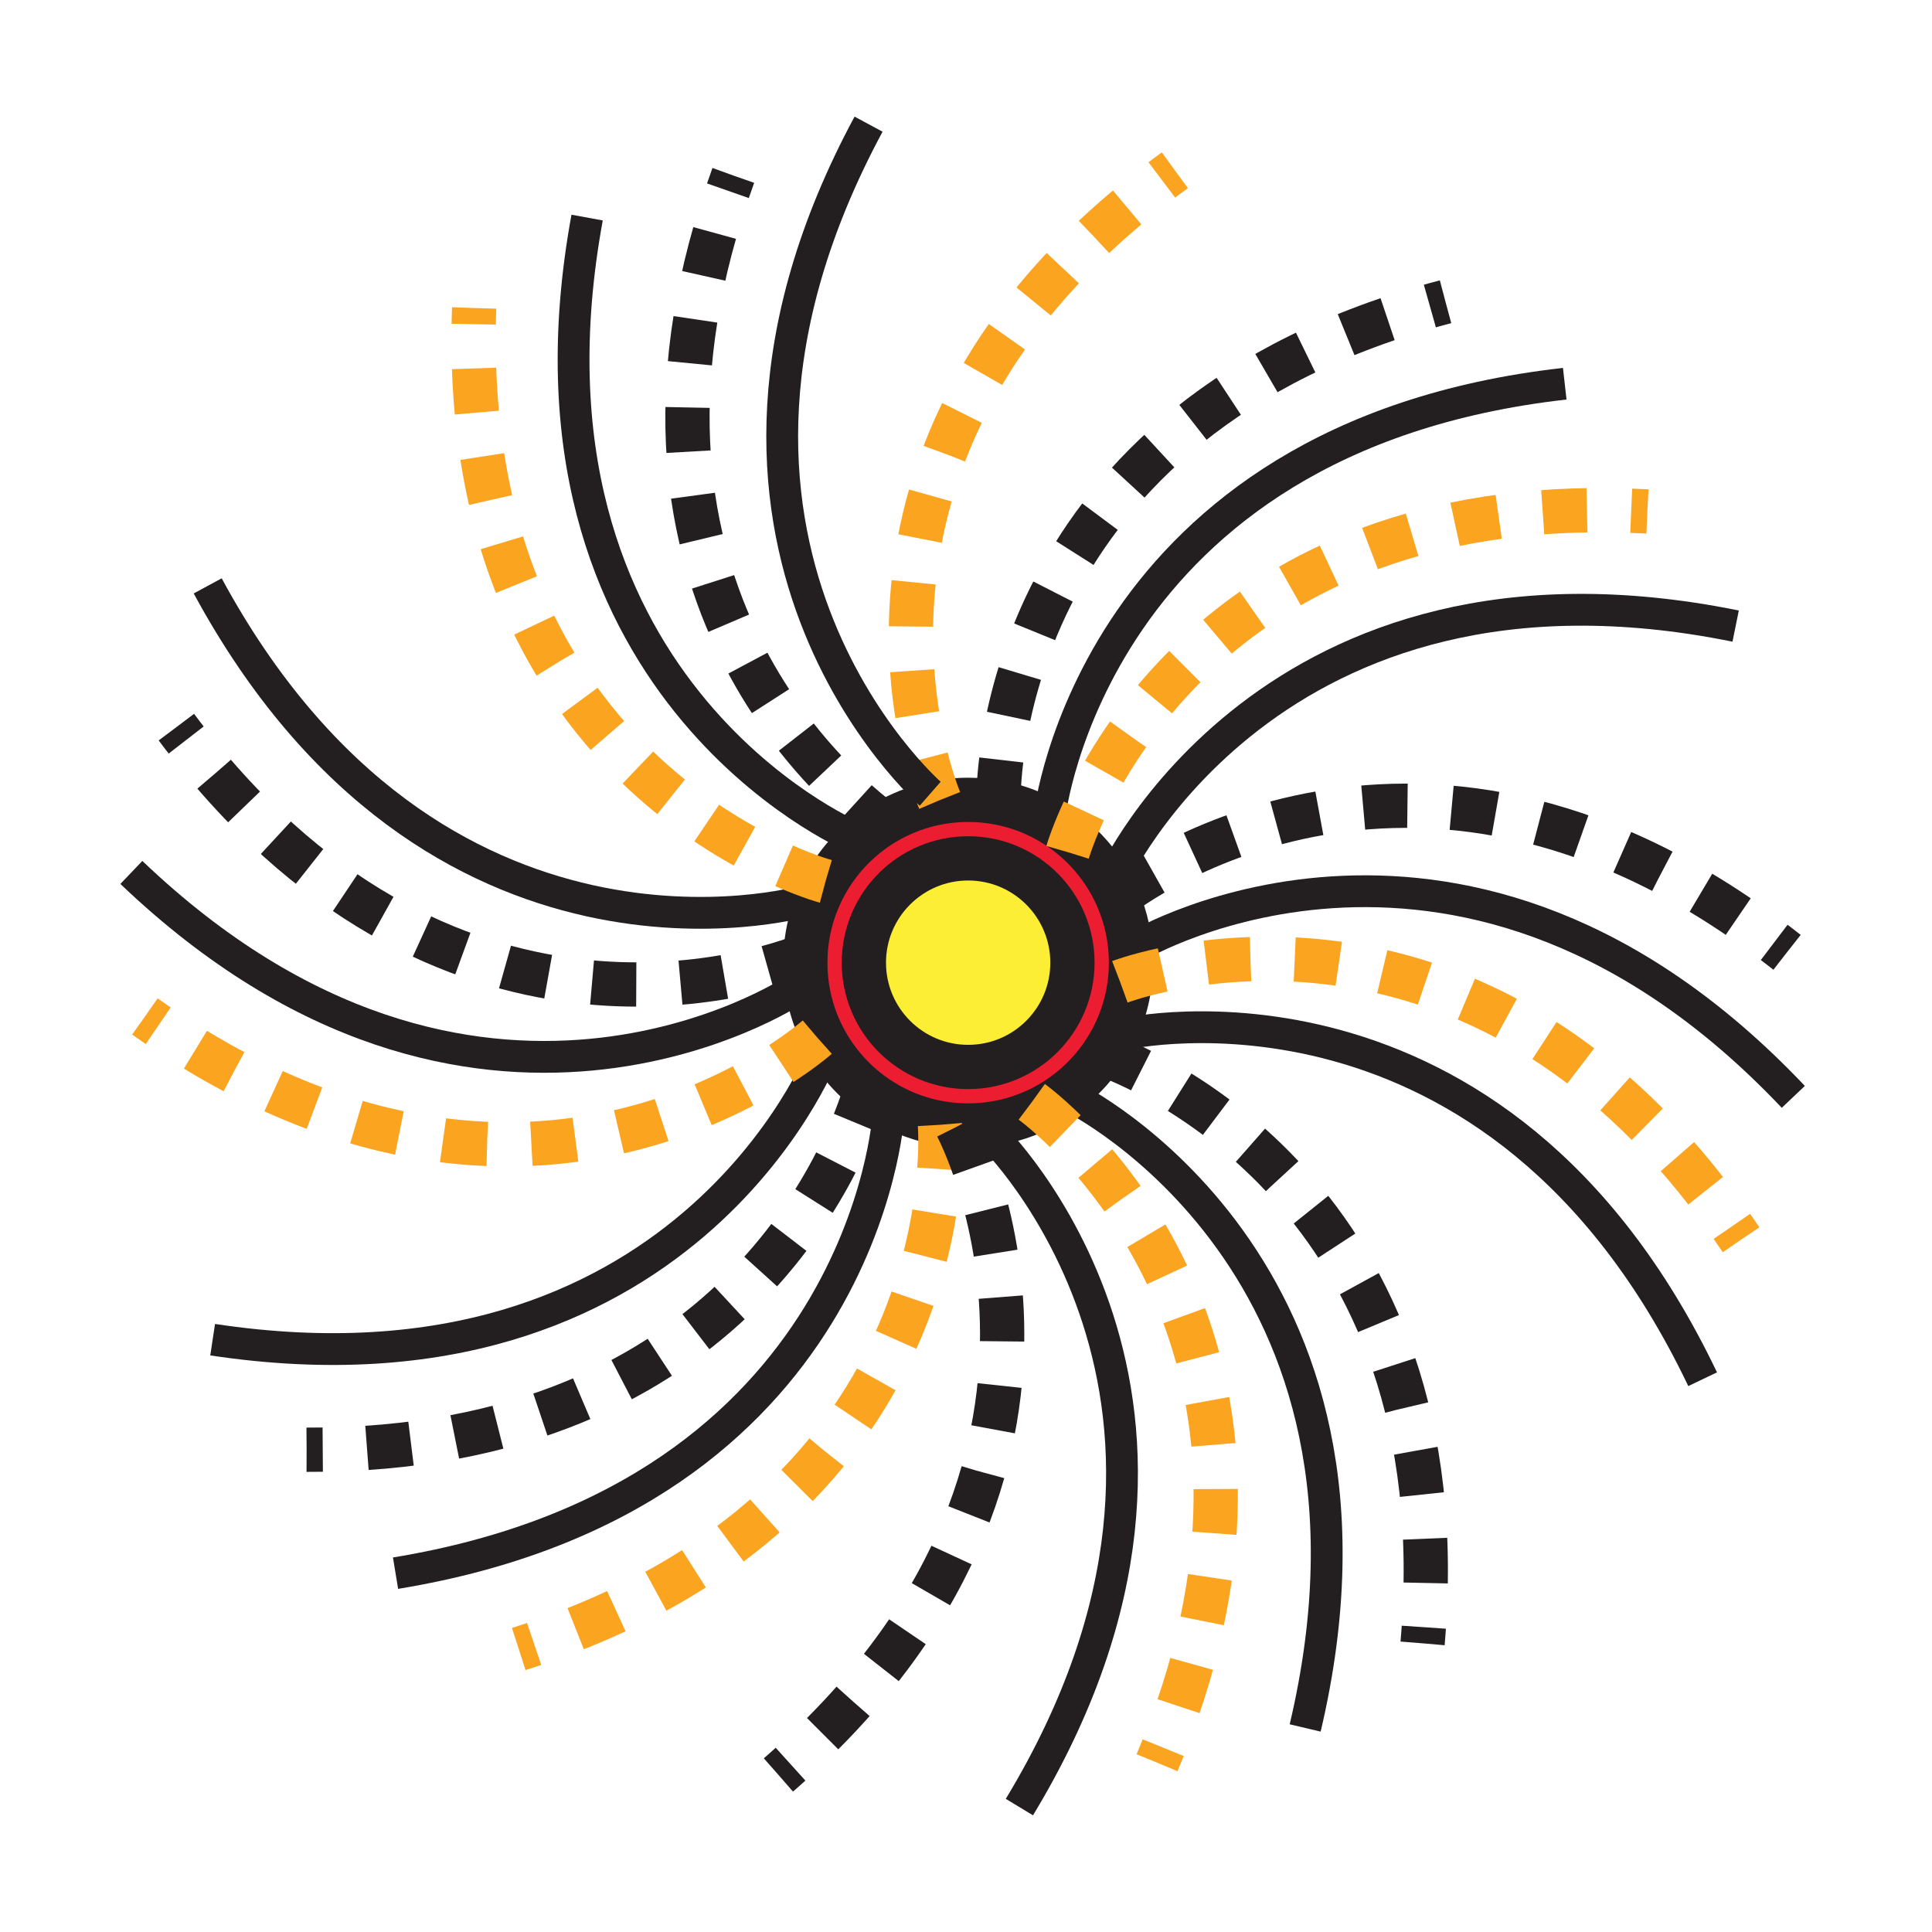 <?xml version="1.0" encoding="iso-8859-1"?>
<!-- Generator: Adobe Illustrator 12.0.1, SVG Export Plug-In . SVG Version: 6.00 Build 51448)  -->
<!DOCTYPE svg PUBLIC "-//W3C//DTD SVG 1.1//EN" "http://www.w3.org/Graphics/SVG/1.1/DTD/svg11.dtd">
<svg  version="1.1" id="Layer_1" xmlns="http://www.w3.org/2000/svg" xmlns:xlink="http://www.w3.org/1999/xlink" width="850.394" height="850.394"
	 viewBox="0 0 850.394 850.394" style="overflow:visible;enable-background:new 0 0 850.394 850.394;" xml:space="preserve">
<g>
	<g id="XMLID_14_">
		<g>
			<path style="fill:#ED1D31;" d="M497.49,430.63c-1.17,12.26-5.431,23.62-11.99,33.29c-6.93,10.21-16.42,18.54-27.55,24.05
				c-9.58,4.761-20.38,7.431-31.8,7.431c-17.041,0-32.69-5.94-44.99-15.87c-16.28-13.13-26.69-33.25-26.69-55.8
				c0-1.11,0.03-2.21,0.08-3.3c1.11-24.58,14.6-45.93,34.39-57.98c10.85-6.59,23.58-10.39,37.21-10.39c4.56,0,9.01,0.42,13.33,1.24
				c12.26,2.3,23.42,7.73,32.619,15.43c8.44,7.06,15.23,16.02,19.7,26.22c3.87,8.81,6.021,18.54,6.021,28.78
				C497.82,426.06,497.71,428.36,497.49,430.63z M472.05,423.73c0-25.35-20.55-45.91-45.899-45.91c-25.36,0-45.91,20.56-45.91,45.91
				c0,25.36,20.55,45.91,45.91,45.91C451.5,469.64,472.05,449.09,472.05,423.73z"/>
			<path style="fill:#FBEE34;" d="M426.15,377.82c25.35,0,45.899,20.56,45.899,45.91c0,25.36-20.55,45.91-45.899,45.91
				c-25.36,0-45.91-20.55-45.91-45.91C380.24,398.38,400.79,377.82,426.15,377.82z"/>
		</g>
		<g>
			<path style="fill:none;stroke:#231F20;stroke-width:19.485;" d="M491.8,394.95c3.87,8.81,6.021,18.54,6.021,28.78
				c0,2.33-0.11,4.63-0.33,6.9c-1.17,12.26-5.431,23.62-11.99,33.29c-6.93,10.21-16.42,18.54-27.55,24.05
				c-9.58,4.761-20.38,7.431-31.8,7.431c-17.041,0-32.69-5.94-44.99-15.87c-16.28-13.13-26.69-33.25-26.69-55.8
				c0-1.11,0.03-2.21,0.08-3.3c1.11-24.58,14.6-45.93,34.39-57.98c10.85-6.59,23.58-10.39,37.21-10.39c4.56,0,9.01,0.42,13.33,1.24
				c12.26,2.3,23.42,7.73,32.619,15.43C480.54,375.79,487.33,384.75,491.8,394.95z"/>
			<path style="fill:none;stroke:#231F20;stroke-width:19.485;" d="M472.05,423.73c0,25.36-20.55,45.91-45.899,45.91
				c-25.36,0-45.91-20.55-45.91-45.91c0-25.35,20.55-45.91,45.91-45.91C451.5,377.82,472.05,398.38,472.05,423.73z"/>
			<path style="fill:none;stroke:#231F20;stroke-width:19.485;stroke-dasharray:19.485;" d="M439.49,353.94
				c0,0-0.01-0.22-0.01-0.64c-0.12-11.3,1.689-169,196.77-220.48"/>
			<path style="fill:none;stroke:#231F20;stroke-width:14;" d="M461.97,359.09c0,0,18.8-166.75,226.771-190.19"/>
			<path style="fill:none;stroke:#FAA41F;stroke-width:19.485;stroke-dasharray:19.485;" d="M469.93,375.06
				c0,0,0.66-2.3,2.17-6.33c11.181-29.73,68.96-153.62,253-143.61"/>
			<path style="fill:none;stroke:#231F20;stroke-width:14;" d="M489.72,386.87c0,0,69.13-152.9,274.25-111.29"/>
			<path style="fill:none;stroke:#231F20;stroke-width:19.485;stroke-dasharray:19.485;" d="M491.57,395.13
				c0,0,0.08-0.06,0.229-0.18c6.141-4.81,134.311-102.1,294.771,24.21"/>
			<path style="fill:none;stroke:#231F20;stroke-width:14;" d="M500.98,416.16c0,0,144.47-85.34,288.369,66.64"/>
			<path style="fill:none;stroke:#FAA41F;stroke-width:19.485;stroke-dasharray:19.485;" d="M493.01,432.14
				c0,0,1.561-0.6,4.48-1.51c26.359-8.17,163.779-41.38,268.84,115.021"/>
			<path style="fill:none;stroke:#231F20;stroke-width:14;" d="M495.5,455.04c0,0,163.71-36.81,253.94,152.04"/>
			<path style="fill:none;stroke:#231F20;stroke-width:19.485;stroke-dasharray:19.485;" d="M484.37,463.53
				c0,0,0.39,0.13,1.13,0.39c14.23,5.061,157.76,61.19,140.67,259.41"/>
			<path style="fill:none;stroke:#231F20;stroke-width:14;" d="M471.94,482.94c0,0,150.64,73.949,102.55,277.64"/>
			<path style="fill:none;stroke:#FAA41F;stroke-width:19.485;stroke-dasharray:19.485;" d="M454.22,485.04
				c0,0,1.36,0.979,3.73,2.93c21.33,17.58,124.439,114.24,51.359,287.87"/>
			<path style="fill:none;stroke:#231F20;stroke-width:14;" d="M436.44,499.69c0,0,120.609,116.659,12.26,295.72"/>
			<path style="fill:none;stroke:#FAA41F;stroke-width:19.485;stroke-dasharray:19.485;" d="M413.72,495.1
				c0,0,14.06,167.21-185.37,230.73"/>
			<path style="fill:none;stroke:#231F20;stroke-width:19.485;stroke-dasharray:19.485;" d="M421.21,495.89
				c0,0,79.28,147.9-78.56,285.36"/>
			<path style="fill:none;stroke:#231F20;stroke-width:14;" d="M391.02,491.09c0,0-10.38,167.47-216.92,201.36"/>
			<path style="fill:none;stroke:#231F20;stroke-width:19.485;stroke-dasharray:19.485;" d="M382.26,475.53c0,0-0.33,1.42-1.1,4
				c-7.48,25.05-56.43,159.359-246.2,158.59"/>
			<path style="fill:none;stroke:#231F20;stroke-width:14;" d="M361.9,464.74c0,0-61.34,156.18-268.3,124.939"/>
			<path style="fill:none;stroke:#FAA41F;stroke-width:19.485;stroke-dasharray:19.485;" d="M359.63,456.58
				c0,0-125.06,111.88-295.83-9.16"/>
			<path style="fill:none;stroke:#231F20;stroke-width:14;" d="M349.18,436.04c0,0-140,92.51-291.36-52.03"/>
			<path style="fill:none;stroke:#231F20;stroke-width:19.485;stroke-dasharray:19.485;" d="M356.34,419.69
				c0,0-0.61,0.27-1.79,0.74c-17.48,6.91-159.52,56.69-276.91-100.36"/>
			<path style="fill:none;stroke:#231F20;stroke-width:14;" d="M352.69,396.94c0,0-161.65,45.02-261.27-139.06"/>
			<path style="fill:none;stroke:#FAA41F;stroke-width:19.485;stroke-dasharray:19.485;" d="M363.38,387.91
				c0,0-162.15-43.17-154.68-252.33"/>
			<path style="fill:none;stroke:#231F20;stroke-width:14;" d="M374.81,367.9c0,0-154.16-66.28-116.38-272.13"/>
			<path style="fill:none;stroke:#231F20;stroke-width:19.485;stroke-dasharray:19.485;" d="M392.42,364.9
				c0,0-1.26-0.81-3.48-2.45c-21.28-15.68-130.82-107.05-66.18-285.2"/>
			<path style="fill:none;stroke:#FAA41F;stroke-width:19.485;stroke-dasharray:19.485;" d="M413.56,352.22
				c0,0-65.84-154.35,103.55-277.27"/>
			<path style="fill:none;stroke:#231F20;stroke-width:14;" d="M409.44,349.37c0,0-126.34-110.43-27.13-294.72"/>
		</g>
	</g>
</g>
<rect style="fill:none;" width="850.394" height="850.394"/>
</svg>
